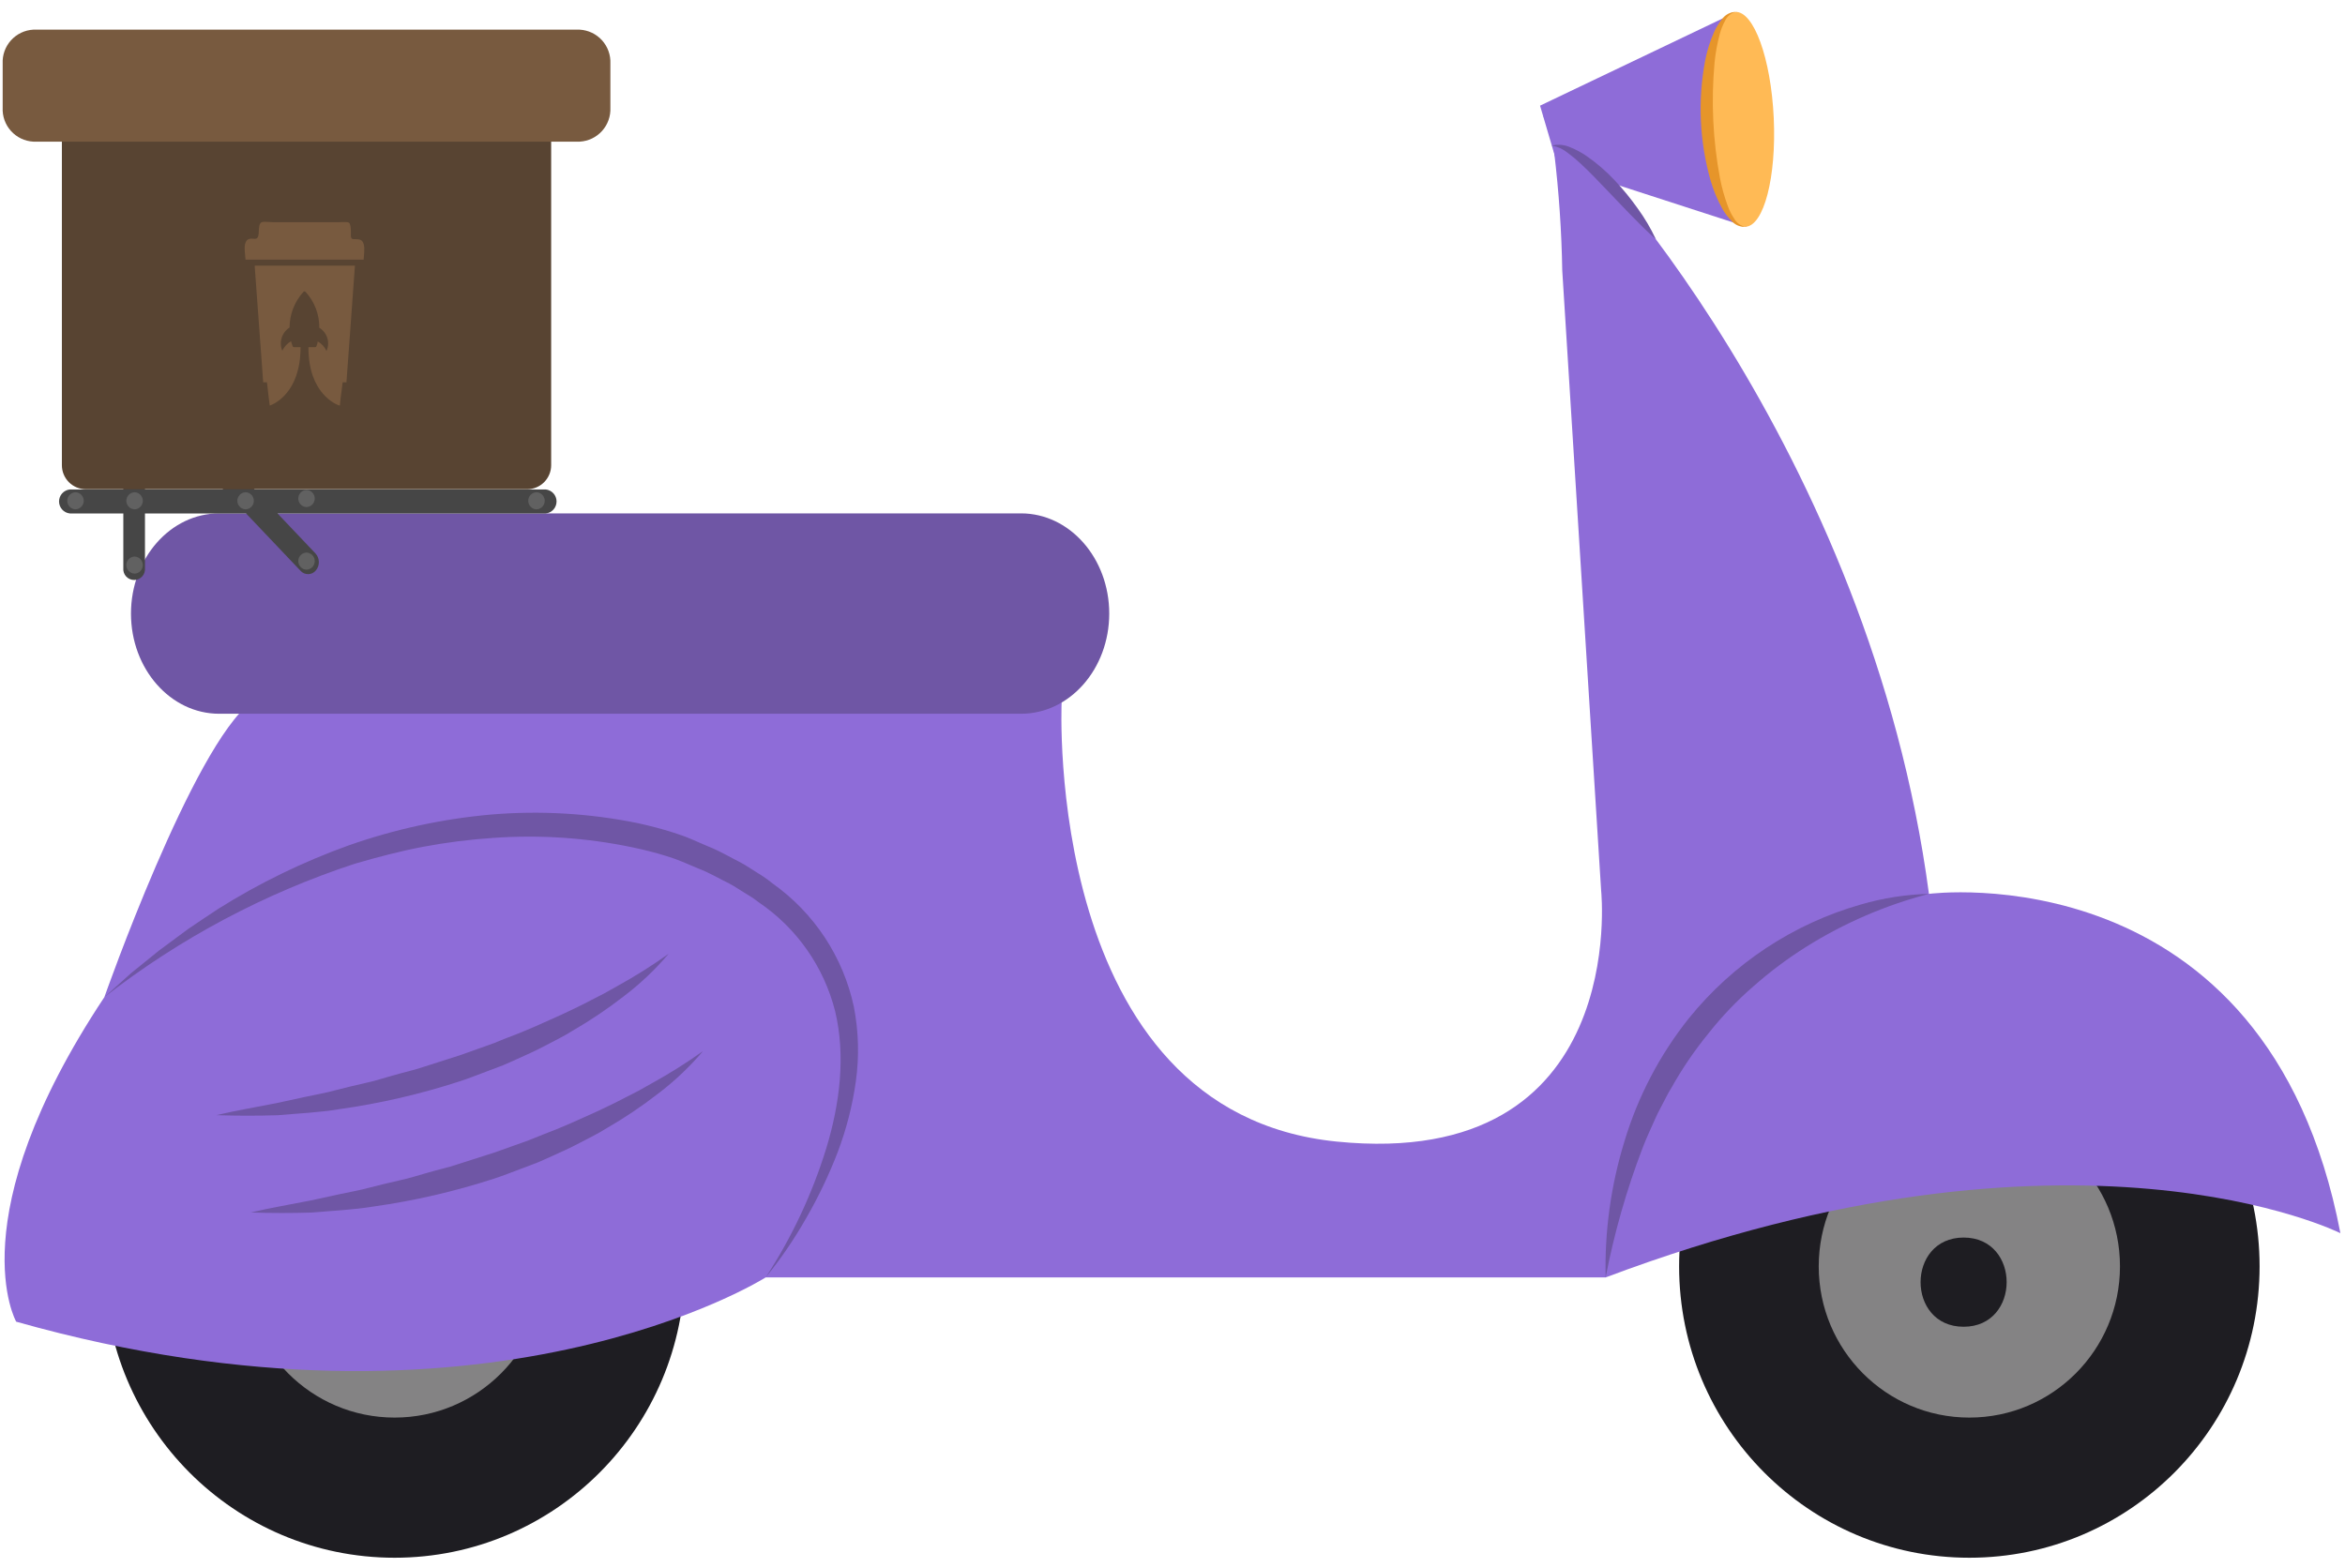 <svg width="151" height="101" viewBox="0 0 151 101" fill="none" xmlns="http://www.w3.org/2000/svg">
<path d="M25.41 100.328C35.731 100.328 44.099 91.926 44.099 81.562C44.099 71.198 35.731 62.796 25.41 62.796C15.088 62.796 6.721 71.198 6.721 81.562C6.721 91.926 15.088 100.328 25.41 100.328Z" fill="#1E1D22"/>
<path fill-rule="evenodd" clip-rule="evenodd" d="M35.109 81.562C35.109 86.941 30.767 91.301 25.41 91.301C20.053 91.301 15.71 86.941 15.71 81.562C15.71 76.183 20.053 71.823 25.41 71.823C30.767 71.823 35.109 76.183 35.109 81.562ZM25.041 84.002C26.87 84.002 26.873 81.155 25.041 81.155C23.212 81.155 23.209 84.002 25.041 84.002Z" fill="#848384"/>
<path d="M126.811 100.328C137.133 100.328 145.5 91.926 145.5 81.562C145.5 71.198 137.133 62.796 126.811 62.796C116.489 62.796 108.122 71.198 108.122 81.562C108.122 91.926 116.489 100.328 126.811 100.328Z" fill="#1E1D22"/>
<path fill-rule="evenodd" clip-rule="evenodd" d="M136.51 81.562C136.51 86.941 132.168 91.301 126.811 91.301C121.454 91.301 117.112 86.941 117.112 81.562C117.112 76.183 121.454 71.823 126.811 71.823C132.168 71.823 136.51 76.183 136.51 81.562ZM126.442 85.451C130.134 85.451 130.14 79.706 126.442 79.706C122.75 79.706 122.744 85.451 126.442 85.451Z" fill="#848384"/>
<path d="M99.168 6.805L111.812 0.765L112.46 14.604L100.303 10.663L99.168 6.805Z" fill="#8E6CD8"/>
<path d="M112.394 14.606C113.579 14.551 114.395 11.408 114.215 7.586C114.036 3.765 112.931 0.713 111.745 0.768C110.56 0.824 109.745 3.967 109.924 7.788C110.103 11.61 111.209 14.662 112.394 14.606Z" fill="#FFBA55"/>
<path d="M111.745 0.768C111.598 0.81 111.461 0.885 111.345 0.985C111.229 1.086 111.136 1.212 111.074 1.352C110.927 1.621 110.814 1.907 110.737 2.204C110.576 2.803 110.465 3.414 110.404 4.031C110.177 6.519 110.295 9.027 110.755 11.483C110.873 12.092 111.04 12.69 111.257 13.271C111.361 13.559 111.5 13.833 111.671 14.088C111.746 14.222 111.85 14.338 111.975 14.428C112.1 14.517 112.243 14.578 112.394 14.606C112.227 14.617 112.06 14.589 111.906 14.525C111.751 14.46 111.614 14.36 111.505 14.233C111.27 13.999 111.068 13.733 110.905 13.443C110.587 12.871 110.334 12.265 110.152 11.636C109.439 9.132 109.316 6.496 109.792 3.936C109.914 3.292 110.109 2.665 110.373 2.066C110.508 1.763 110.684 1.479 110.896 1.223C110.992 1.087 111.12 0.974 111.267 0.896C111.415 0.817 111.578 0.773 111.745 0.768Z" fill="#E6952A"/>
<path d="M150.704 79.424C150.704 79.424 133.672 70.873 103.391 82.274H49.303C49.303 82.274 31.324 93.676 1.043 85.125C1.043 85.125 -2.742 78.474 6.721 64.221C6.721 64.221 12.399 48.069 16.184 45.218L68.361 45.245C68.361 45.245 67.144 71.624 86.069 73.524C104.995 75.425 103.102 57.372 103.102 57.372L100.597 17.418C100.554 14.884 100.381 12.354 100.08 9.838C99.736 6.904 98.742 7.312 99.925 7.906C101.817 8.856 120.424 29.065 124.209 57.57C124.209 57.57 145.973 54.72 150.704 79.424Z" fill="#8E6CD8"/>
<path d="M14.112 45.97H65.748C68.883 45.97 71.426 43.081 71.426 39.517C71.426 35.954 68.883 33.065 65.748 33.065H14.112C10.976 33.065 8.434 35.954 8.434 39.517C8.434 43.081 10.976 45.97 14.112 45.97Z" fill="#6F56A5"/>
<path d="M49.303 82.274C50.983 79.702 52.295 76.907 53.202 73.97C54.085 71.075 54.462 67.984 53.774 65.12C53.048 62.258 51.297 59.764 48.853 58.111C48.703 58.004 48.564 57.885 48.406 57.787L47.933 57.496C47.616 57.305 47.312 57.093 46.984 56.918C46.313 56.59 45.68 56.208 44.969 55.938L43.927 55.498C43.591 55.359 43.247 55.236 42.899 55.131C42.193 54.911 41.466 54.73 40.734 54.575C37.784 53.957 34.763 53.752 31.757 53.967C30.249 54.066 28.748 54.256 27.263 54.535C25.775 54.816 24.309 55.203 22.852 55.628C17.021 57.541 11.564 60.448 6.721 64.221L8.446 62.672L10.252 61.212L12.122 59.828C12.767 59.398 13.405 58.953 14.059 58.532C16.704 56.87 19.522 55.5 22.462 54.445C25.428 53.402 28.514 52.735 31.646 52.459C34.797 52.196 37.969 52.383 41.067 53.015C41.842 53.185 42.611 53.383 43.375 53.628C43.752 53.749 44.15 53.886 44.52 54.047L45.605 54.516C46.336 54.801 47.029 55.218 47.738 55.576C48.088 55.767 48.419 55.998 48.759 56.208C49.104 56.414 49.434 56.645 49.746 56.898C52.428 58.797 54.297 61.637 54.984 64.853C55.291 66.433 55.333 68.052 55.11 69.645C54.891 71.209 54.497 72.744 53.937 74.22C53.375 75.677 52.702 77.087 51.922 78.439C51.158 79.789 50.282 81.072 49.303 82.274Z" fill="#6F56A5"/>
<path d="M43.058 61.428C42.198 62.441 41.231 63.358 40.173 64.162C39.122 64.979 38.016 65.723 36.863 66.389C36.299 66.747 35.701 67.037 35.111 67.345C34.524 67.663 33.913 67.926 33.308 68.204C33.006 68.345 32.7 68.475 32.395 68.608L31.462 68.962C30.837 69.189 30.222 69.447 29.589 69.648C27.062 70.47 24.469 71.069 21.839 71.439C20.533 71.656 19.204 71.71 17.892 71.827C16.57 71.868 15.248 71.87 13.932 71.823C15.223 71.516 16.514 71.306 17.795 71.049L19.707 70.635C20.344 70.496 20.984 70.39 21.611 70.215C22.241 70.054 22.871 69.898 23.503 69.757C24.138 69.628 24.752 69.415 25.377 69.248C25.996 69.062 26.632 68.935 27.243 68.724L29.088 68.133C29.708 67.95 30.307 67.711 30.918 67.502L31.829 67.176C32.127 67.053 32.424 66.928 32.726 66.814C33.938 66.367 35.108 65.821 36.286 65.29C36.868 65.01 37.457 64.739 38.027 64.434L38.893 63.99L39.74 63.514C40.886 62.884 41.994 62.187 43.058 61.428Z" fill="#6F56A5"/>
<path d="M45.271 67.695C44.412 68.709 43.444 69.626 42.386 70.43C41.335 71.247 40.23 71.991 39.077 72.656C38.513 73.014 37.915 73.304 37.324 73.612C36.737 73.93 36.127 74.193 35.522 74.471C35.22 74.612 34.913 74.742 34.608 74.875L33.676 75.23C33.051 75.457 32.435 75.715 31.802 75.916C29.276 76.737 26.683 77.337 24.053 77.707C22.747 77.923 21.418 77.977 20.105 78.094C18.783 78.136 17.461 78.137 16.145 78.09C17.436 77.784 18.727 77.574 20.008 77.317L21.921 76.902C22.557 76.764 23.198 76.657 23.825 76.482C24.454 76.321 25.084 76.166 25.716 76.025C26.351 75.895 26.965 75.683 27.59 75.515C28.209 75.329 28.846 75.203 29.457 74.991L31.302 74.401C31.921 74.218 32.52 73.978 33.131 73.769L34.042 73.443C34.341 73.32 34.638 73.196 34.939 73.081C36.151 72.634 37.321 72.089 38.499 71.558C39.081 71.278 39.67 71.006 40.24 70.701L41.106 70.258L41.954 69.781C43.099 69.151 44.207 68.455 45.271 67.695Z" fill="#6F56A5"/>
<path d="M106.628 15.411C106.037 14.892 105.495 14.347 104.962 13.797L103.381 12.148C102.863 11.596 102.334 11.057 101.789 10.546C101.519 10.291 101.233 10.053 100.934 9.833C100.641 9.599 100.294 9.443 99.925 9.377C100.323 9.28 100.742 9.319 101.116 9.487C101.489 9.637 101.843 9.828 102.174 10.057C102.82 10.506 103.418 11.022 103.957 11.596C104.492 12.162 104.987 12.765 105.438 13.4C105.898 14.031 106.296 14.704 106.628 15.411Z" fill="#6F56A5"/>
<path d="M124.209 57.57C121.416 58.296 118.751 59.446 116.306 60.98C115.106 61.734 113.97 62.585 112.908 63.524C111.842 64.448 110.865 65.472 109.993 66.582C109.099 67.677 108.303 68.849 107.614 70.083C107.424 70.383 107.269 70.702 107.104 71.016C106.945 71.334 106.764 71.641 106.623 71.968C106.34 72.62 106.023 73.26 105.773 73.93C104.736 76.636 103.939 79.428 103.391 82.274C103.32 79.309 103.728 76.351 104.6 73.516C105.466 70.63 106.875 67.936 108.753 65.58C111.606 62.051 115.478 59.491 119.84 58.251C121.261 57.838 122.729 57.609 124.209 57.57Z" fill="#6F56A5"/>
<path d="M35.141 31.524H16.401L12.175 27.074C12.112 27.004 12.035 26.95 11.949 26.913C11.863 26.876 11.77 26.859 11.676 26.862C11.582 26.864 11.491 26.887 11.407 26.929C11.323 26.97 11.249 27.029 11.19 27.102C11.062 27.257 10.994 27.453 10.999 27.654C11.004 27.855 11.081 28.047 11.216 28.195L14.377 31.524H9.335V28.012C9.345 27.914 9.334 27.815 9.304 27.722C9.273 27.629 9.224 27.543 9.158 27.47C9.092 27.397 9.012 27.339 8.922 27.299C8.833 27.259 8.736 27.238 8.638 27.238C8.54 27.238 8.443 27.259 8.353 27.299C8.264 27.339 8.184 27.397 8.118 27.47C8.052 27.543 8.002 27.629 7.972 27.722C7.942 27.815 7.931 27.914 7.941 28.012V31.524H4.499C4.308 31.544 4.131 31.633 4.002 31.776C3.873 31.919 3.802 32.105 3.802 32.297C3.802 32.489 3.873 32.675 4.002 32.818C4.131 32.961 4.308 33.05 4.499 33.07H7.941V36.582C7.931 36.68 7.942 36.779 7.972 36.872C8.002 36.965 8.052 37.051 8.118 37.124C8.184 37.197 8.264 37.255 8.353 37.295C8.443 37.335 8.54 37.355 8.638 37.355C8.736 37.355 8.833 37.335 8.922 37.295C9.012 37.255 9.092 37.197 9.158 37.124C9.224 37.051 9.273 36.965 9.304 36.872C9.334 36.779 9.345 36.68 9.335 36.582V33.07H15.845L19.356 36.767C19.419 36.836 19.496 36.89 19.582 36.927C19.668 36.964 19.761 36.981 19.855 36.978C19.948 36.976 20.04 36.953 20.124 36.911C20.208 36.87 20.282 36.81 20.341 36.738C20.469 36.583 20.537 36.387 20.532 36.186C20.527 35.985 20.45 35.793 20.315 35.645L17.87 33.07H35.141C35.332 33.05 35.509 32.961 35.638 32.818C35.767 32.675 35.838 32.489 35.838 32.297C35.838 32.105 35.767 31.919 35.638 31.776C35.509 31.633 35.332 31.544 35.141 31.524Z" fill="#464646"/>
<path d="M8.666 32.805C8.808 32.8 8.943 32.74 9.043 32.637C9.142 32.535 9.197 32.397 9.197 32.254C9.197 32.112 9.142 31.974 9.043 31.872C8.943 31.769 8.808 31.709 8.666 31.704C8.523 31.709 8.388 31.769 8.289 31.872C8.19 31.974 8.134 32.112 8.134 32.254C8.134 32.397 8.19 32.535 8.289 32.637C8.388 32.74 8.523 32.8 8.666 32.805Z" fill="#616161"/>
<path d="M8.666 36.945C8.808 36.94 8.943 36.88 9.043 36.777C9.142 36.675 9.197 36.537 9.197 36.394C9.197 36.252 9.142 36.114 9.043 36.011C8.943 35.909 8.808 35.849 8.666 35.844C8.523 35.849 8.388 35.909 8.289 36.011C8.19 36.114 8.134 36.252 8.134 36.394C8.134 36.537 8.19 36.675 8.289 36.777C8.388 36.88 8.523 36.94 8.666 36.945Z" fill="#616161"/>
<path d="M11.801 28.3C11.944 28.295 12.079 28.235 12.178 28.132C12.277 28.029 12.333 27.892 12.333 27.749C12.333 27.606 12.277 27.469 12.178 27.366C12.079 27.263 11.944 27.203 11.801 27.198C11.659 27.203 11.524 27.263 11.424 27.366C11.325 27.469 11.27 27.606 11.27 27.749C11.27 27.892 11.325 28.029 11.424 28.132C11.524 28.235 11.659 28.295 11.801 28.3Z" fill="#616161"/>
<path d="M8.666 28.677C8.808 28.672 8.943 28.612 9.043 28.509C9.142 28.406 9.197 28.269 9.197 28.126C9.197 27.983 9.142 27.846 9.043 27.743C8.943 27.64 8.808 27.58 8.666 27.575C8.523 27.58 8.388 27.64 8.289 27.743C8.19 27.846 8.134 27.983 8.134 28.126C8.134 28.269 8.19 28.406 8.289 28.509C8.388 28.612 8.523 28.672 8.666 28.677Z" fill="#616161"/>
<path d="M15.815 32.805C15.957 32.8 16.093 32.74 16.192 32.637C16.291 32.535 16.346 32.397 16.346 32.254C16.346 32.112 16.291 31.974 16.192 31.872C16.093 31.769 15.957 31.709 15.815 31.704C15.672 31.709 15.537 31.769 15.438 31.872C15.339 31.974 15.283 32.112 15.283 32.254C15.283 32.397 15.339 32.535 15.438 32.637C15.537 32.74 15.672 32.8 15.815 32.805Z" fill="#616161"/>
<path d="M19.737 32.659C19.88 32.654 20.015 32.594 20.114 32.491C20.213 32.389 20.268 32.251 20.268 32.108C20.268 31.965 20.213 31.828 20.114 31.725C20.015 31.622 19.88 31.562 19.737 31.557C19.595 31.562 19.459 31.622 19.36 31.725C19.261 31.828 19.206 31.965 19.206 32.108C19.206 32.251 19.261 32.389 19.36 32.491C19.459 32.594 19.595 32.654 19.737 32.659Z" fill="#616161"/>
<path d="M19.737 36.69C19.88 36.685 20.015 36.625 20.114 36.522C20.213 36.419 20.268 36.282 20.268 36.139C20.268 35.996 20.213 35.859 20.114 35.756C20.015 35.654 19.88 35.593 19.737 35.589C19.595 35.593 19.459 35.654 19.36 35.756C19.261 35.859 19.206 35.996 19.206 36.139C19.206 36.282 19.261 36.419 19.36 36.522C19.459 36.625 19.595 36.685 19.737 36.69Z" fill="#616161"/>
<path d="M4.861 32.805C5.004 32.8 5.139 32.74 5.238 32.637C5.337 32.535 5.393 32.397 5.393 32.254C5.393 32.112 5.337 31.974 5.238 31.872C5.139 31.769 5.004 31.709 4.861 31.704C4.719 31.709 4.584 31.769 4.484 31.872C4.385 31.974 4.33 32.112 4.33 32.254C4.33 32.397 4.385 32.535 4.484 32.637C4.584 32.74 4.719 32.8 4.861 32.805Z" fill="#616161"/>
<path d="M34.545 32.805C34.687 32.8 34.822 32.74 34.922 32.637C35.021 32.535 35.076 32.397 35.076 32.254C35.076 32.112 35.021 31.974 34.922 31.872C34.822 31.769 34.687 31.709 34.545 31.704C34.402 31.709 34.267 31.769 34.168 31.872C34.069 31.974 34.013 32.112 34.013 32.254C34.013 32.397 34.069 32.535 34.168 32.637C34.267 32.74 34.402 32.8 34.545 32.805Z" fill="#616161"/>
<path d="M33.944 31.51H5.53C5.12 31.51 4.727 31.347 4.437 31.057C4.147 30.766 3.985 30.373 3.985 29.962V9.122H35.49V29.962C35.49 30.373 35.327 30.766 35.037 31.057C34.747 31.347 34.354 31.51 33.944 31.51Z" fill="#584432"/>
<path d="M23.35 15.57C23.248 15.415 23.099 15.41 22.93 15.405C22.911 15.405 22.891 15.404 22.872 15.403C22.857 15.402 22.84 15.403 22.823 15.403C22.754 15.404 22.674 15.405 22.633 15.348C22.586 15.281 22.591 15.151 22.595 15.045C22.596 15.011 22.597 14.979 22.596 14.953C22.59 14.705 22.576 14.441 22.48 14.353C22.408 14.287 22.192 14.296 21.993 14.305C21.928 14.308 21.866 14.31 21.81 14.31H17.571C17.486 14.31 17.397 14.303 17.309 14.296C17.137 14.283 16.972 14.27 16.855 14.31C16.684 14.368 16.673 14.675 16.662 14.963L16.661 14.978C16.652 15.216 16.593 15.4 16.398 15.381C16.171 15.36 15.945 15.353 15.842 15.559C15.721 15.802 15.746 16.057 15.79 16.513C15.797 16.578 15.804 16.648 15.81 16.722H23.415C23.419 16.668 23.424 16.614 23.429 16.562C23.464 16.151 23.495 15.794 23.35 15.57Z" fill="#785A3F"/>
<path fill-rule="evenodd" clip-rule="evenodd" d="M16.403 17.174C16.521 18.782 16.639 20.392 16.756 22.001C16.82 22.875 16.884 23.75 16.948 24.624H17.191C17.207 24.761 17.226 24.93 17.246 25.108C17.287 25.469 17.331 25.868 17.369 26.113H17.396C17.643 26.023 19.352 25.293 19.352 22.384C19.352 22.376 19.352 22.368 19.353 22.36H18.931C18.911 22.359 18.891 22.352 18.875 22.34C18.858 22.328 18.847 22.31 18.842 22.291C18.801 22.189 18.767 22.085 18.742 21.978C18.494 22.118 18.297 22.332 18.179 22.59C18.067 22.326 18.052 22.032 18.138 21.759C18.223 21.485 18.402 21.25 18.645 21.094C18.648 20.246 18.966 19.427 19.538 18.795L19.547 18.787C19.564 18.773 19.585 18.765 19.607 18.765C19.62 18.765 19.632 18.767 19.644 18.773C19.656 18.778 19.666 18.785 19.675 18.795C20.254 19.428 20.57 20.254 20.56 21.108C20.807 21.259 20.991 21.494 21.076 21.769C21.161 22.044 21.143 22.34 21.024 22.603C20.907 22.345 20.71 22.13 20.461 21.991C20.446 22.094 20.418 22.195 20.377 22.292C20.364 22.333 20.336 22.36 20.308 22.36H19.858C19.858 22.364 19.859 22.369 19.859 22.374L19.86 22.376V22.378C19.86 22.382 19.86 22.387 19.86 22.391C19.866 25.383 21.682 26.061 21.835 26.113H21.888C21.901 25.878 21.945 25.553 21.987 25.236C22.016 25.017 22.045 24.803 22.063 24.624H22.308C22.387 23.523 22.468 22.426 22.549 21.329C22.652 19.925 22.756 18.52 22.854 17.11H16.418C16.4 17.113 16.401 17.144 16.403 17.174Z" fill="#785A3F"/>
<path d="M39.304 4.098V6.931C39.33 7.484 39.138 8.025 38.767 8.435C38.397 8.846 37.88 9.093 37.328 9.123H2.144C1.592 9.093 1.076 8.846 0.706 8.435C0.336 8.024 0.144 7.484 0.172 6.931V4.098C0.145 3.546 0.338 3.007 0.707 2.597C1.077 2.187 1.593 1.94 2.144 1.91H37.328C37.879 1.94 38.396 2.187 38.766 2.596C39.136 3.006 39.33 3.546 39.304 4.098Z" fill="#785A3F"/>
</svg>
